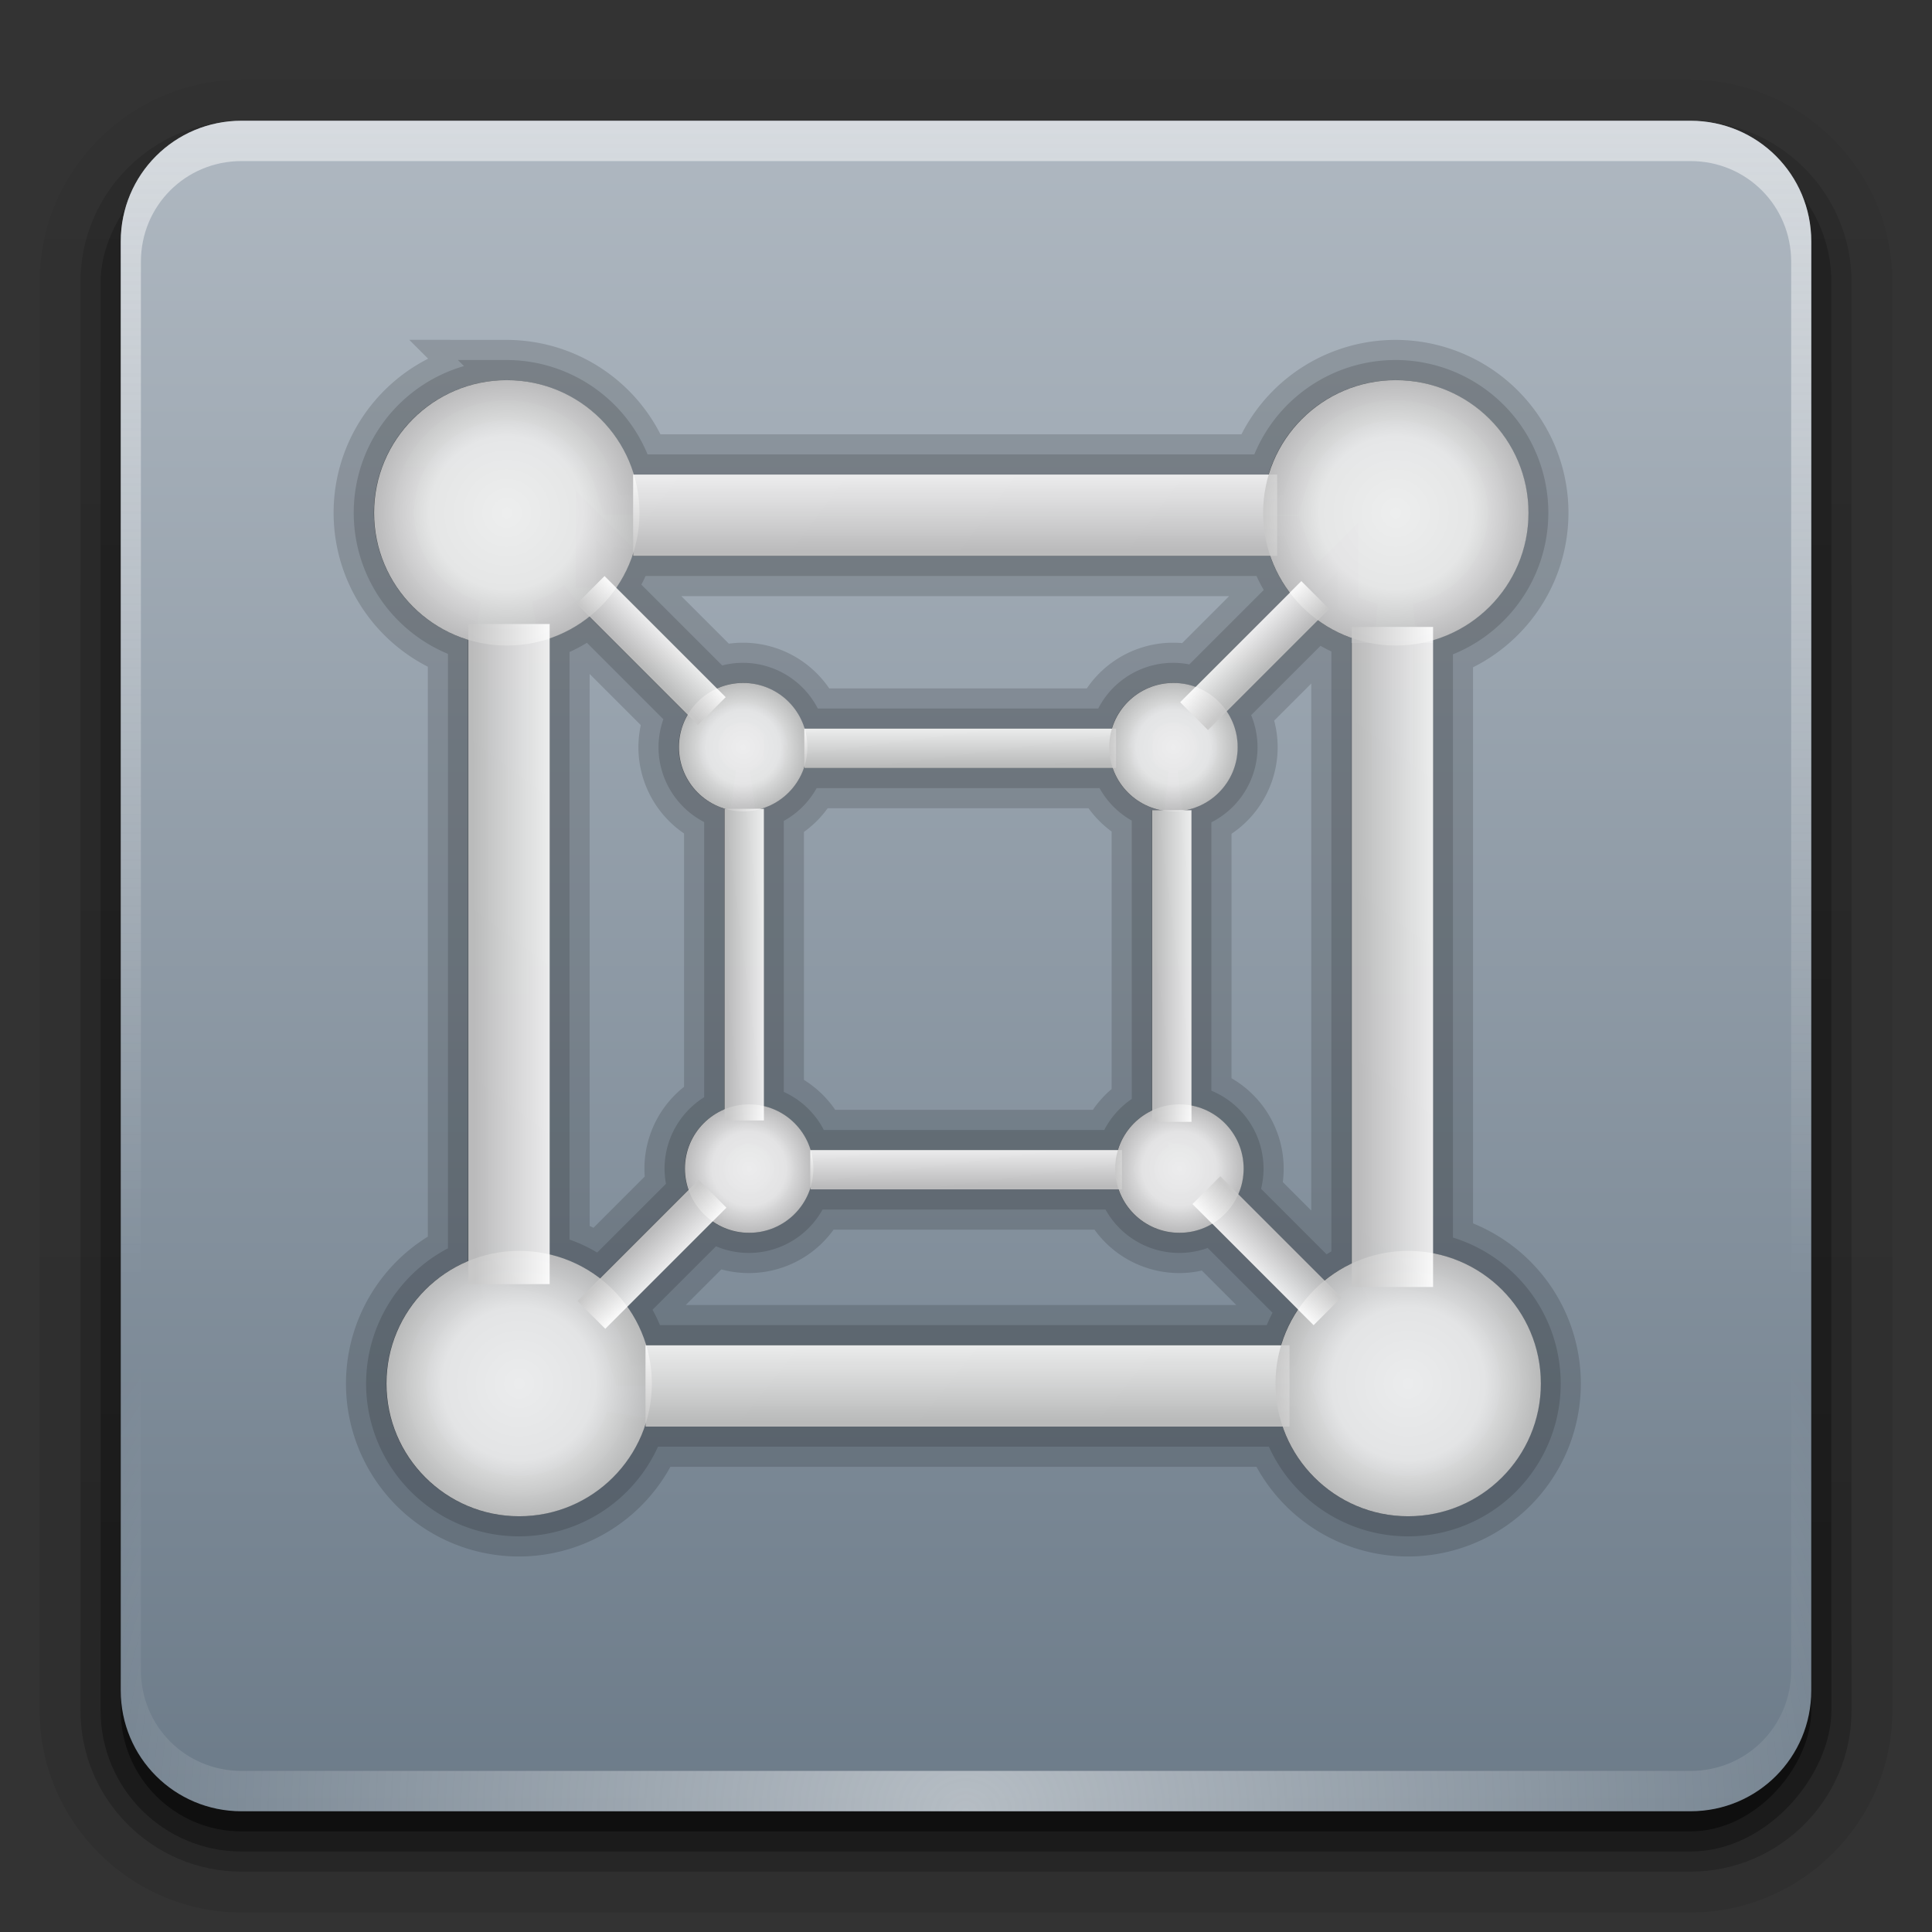 <svg height="96" width="96" xmlns="http://www.w3.org/2000/svg" xmlns:xlink="http://www.w3.org/1999/xlink"><rect width="100%" height="100%" fill="#333333" stroke="none"/><linearGradient id="a"><stop offset="0" stop-color="#fefefe"/><stop offset="1" stop-color="#c8c8c8"/></linearGradient><linearGradient id="b"><stop offset="0" stop-color="#fefefe"/><stop offset=".576" stop-color="#f5f5f5"/><stop offset="1" stop-color="#c8c8c8"/></linearGradient><linearGradient id="c"><stop offset="0" stop-color="#fefefe"/><stop offset="1" stop-color="#fefefe" stop-opacity="0"/></linearGradient><linearGradient id="d" gradientUnits="userSpaceOnUse" x1="48" x2="48" y1="90" y2="5.988"><stop offset="0" stop-color="#6c7b89"/><stop offset="1" stop-color="#afb8c1"/></linearGradient><linearGradient id="e" gradientUnits="userSpaceOnUse" x1="36.357" x2="36.357" xlink:href="#c" y1="6" y2="63.893"/><radialGradient id="f" cx="48" cy="90.172" gradientTransform="matrix(1.157 0 0 .996 -7.551 .197)" gradientUnits="userSpaceOnUse" r="42" xlink:href="#c"/><linearGradient id="g" gradientTransform="matrix(1.006 0 0 .994 100 0)" gradientUnits="userSpaceOnUse" x1="45.448" x2="45.448" y1="92.54" y2="7.017"><stop offset="0"/><stop offset="1" stop-opacity=".588"/></linearGradient><linearGradient id="h" gradientTransform="matrix(1.024 0 0 -1.012 -1.143 98.071)" gradientUnits="userSpaceOnUse" x1="32.251" x2="32.251" xlink:href="#g" y1="6.132" y2="90.239"/><linearGradient id="i" gradientTransform="matrix(1.024 0 0 1.012 -1.143 -98.071)" gradientUnits="userSpaceOnUse" x1="32.251" x2="32.251" xlink:href="#g" y1="6.132" y2="90.239"/><linearGradient id="j" gradientTransform="translate(0 -97)" gradientUnits="userSpaceOnUse" x1="32.251" x2="32.251" xlink:href="#g" y1="6.132" y2="90.239"/><radialGradient id="k" cx="25.182" cy="25.483" gradientUnits="userSpaceOnUse" r="6.593" xlink:href="#b"/><linearGradient id="l" gradientUnits="userSpaceOnUse" x1="50.07" x2="50.087" xlink:href="#a" y1="23.668" y2="27.38"/><radialGradient id="m" cx="69.356" cy="25.483" gradientUnits="userSpaceOnUse" r="6.593" xlink:href="#b"/><radialGradient id="n" cx="69.971" cy="68.749" gradientUnits="userSpaceOnUse" r="6.593" xlink:href="#b"/><linearGradient id="o" gradientUnits="userSpaceOnUse" x1="50.686" x2="50.702" xlink:href="#a" y1="66.934" y2="70.646"/><radialGradient id="p" cx="25.797" cy="68.749" gradientUnits="userSpaceOnUse" r="6.593" xlink:href="#b"/><linearGradient id="q" gradientTransform="matrix(0 1 -1 0 50.893 .346)" gradientUnits="userSpaceOnUse" x1="50.07" x2="50.087" xlink:href="#a" y1="23.668" y2="27.38"/><linearGradient id="r" gradientTransform="matrix(0 1 -1 0 94.789 .491)" gradientUnits="userSpaceOnUse" x1="50.07" x2="50.087" xlink:href="#a" y1="23.668" y2="27.38"/><radialGradient id="s" cx="7.504" cy="12.333" gradientUnits="userSpaceOnUse" r="6.593" xlink:href="#b"/><radialGradient id="t" cx="51.678" cy="12.333" gradientUnits="userSpaceOnUse" r="6.593" xlink:href="#b"/><linearGradient id="u" gradientTransform="matrix(0 1 -1 0 77.111 -12.659)" gradientUnits="userSpaceOnUse" x1="50.07" x2="50.087" xlink:href="#a" y1="23.668" y2="27.38"/><linearGradient id="v" gradientTransform="matrix(0 1 -1 0 33.215 -12.803)" gradientUnits="userSpaceOnUse" x1="50.07" x2="50.087" xlink:href="#a" y1="23.668" y2="27.38"/><radialGradient id="w" cx="52.293" cy="55.599" gradientUnits="userSpaceOnUse" r="6.593" xlink:href="#b"/><linearGradient id="x" gradientUnits="userSpaceOnUse" x1="33.007" x2="33.024" xlink:href="#a" y1="53.784" y2="57.496"/><radialGradient id="y" cx="8.119" cy="55.599" gradientUnits="userSpaceOnUse" r="6.593" xlink:href="#b"/><linearGradient id="z" gradientUnits="userSpaceOnUse" x1="32.392" x2="32.409" xlink:href="#a" y1="10.518" y2="14.23"/><linearGradient id="A" gradientTransform="matrix(.389 .389 -.707 .707 -2.279 -34.137)" gradientUnits="userSpaceOnUse" x1="50.07" x2="50.087" xlink:href="#a" y1="23.668" y2="27.38"/><linearGradient id="B" gradientTransform="matrix(-.389 .389 .707 .707 60.362 -33.617)" gradientUnits="userSpaceOnUse" x1="50.07" x2="50.087" xlink:href="#a" y1="23.668" y2="27.38"/><linearGradient id="C" gradientTransform="matrix(-.389 -.389 .707 -.707 61.625 100.577)" gradientUnits="userSpaceOnUse" x1="50.07" x2="50.087" xlink:href="#a" y1="23.668" y2="27.38"/><linearGradient id="D" gradientTransform="matrix(.389 -.389 -.707 -.707 -2.204 100.948)" gradientUnits="userSpaceOnUse" x1="50.07" x2="50.087" xlink:href="#a" y1="23.668" y2="27.38"/><g><g fill="url(#h)"><path d="m12 95.031c-5.511 0-10.031-4.52-10.031-10.031v-71c0-5.511 4.52-10.031 10.031-10.031h72c5.511 0 10.031 4.52 10.031 10.031v71c0 5.511-4.52 10.031-10.031 10.031z" opacity=".08"/><path d="m12 94.031c-4.972 0-9.031-4.06-9.031-9.031v-71c0-4.972 4.06-9.031 9.031-9.031h72c4.972 0 9.031 4.06 9.031 9.031v71c0 4.972-4.06 9.031-9.031 9.031z" opacity=".1"/><path d="m12 93c-4.409 0-8-3.591-8-8v-71c0-4.409 3.591-8 8-8h72c4.409 0 8 3.591 8 8v71c0 4.409-3.591 8-8 8z" opacity=".2"/></g><rect fill="url(#i)" height="85" opacity=".3" rx="7" transform="scale(1 -1)" width="86" x="5" y="-92"/><rect fill="url(#j)" height="84" opacity=".45" rx="6" transform="scale(1 -1)" width="84" x="6" y="-91"/></g><g><path d="m12 6c-3.324 0-6 2.676-6 6v72c0 3.324 2.676 6 6 6h72c3.324 0 6-2.676 6-6v-72c0-3.324-2.676-6-6-6z" fill="url(#d)"/><path d="m12 6c-3.324 0-6 2.676-6 6v2 68 2c0 .335.041.651.094.969.049.296.097.597.188.875.01.03.021.064.031.094.099.288.235.547.375.812.145.274.316.536.5.781s.374.473.594.688c.44.428.943.815 1.5 1.094.279.14.573.247.875.344-.256-.1-.487-.236-.719-.375-.007-.004-.024.004-.031 0-.032-.019-.062-.043-.094-.062-.12-.077-.231-.164-.344-.25-.106-.081-.213-.161-.312-.25-.178-.161-.347-.345-.5-.531-.108-.13-.218-.265-.312-.406-.025-.038-.038-.086-.062-.125-.065-.103-.13-.205-.188-.312-.101-.195-.206-.416-.281-.625-.008-.022-.024-.041-.031-.062-.032-.092-.036-.187-.062-.281-.03-.107-.07-.203-.094-.312-.073-.342-.125-.698-.125-1.062v-2-68-2c0-2.782 2.218-5 5-5h2 68 2c2.782 0 5 2.218 5 5v2 68 2c0 .364-.052.721-.125 1.062-.044.207-.088.398-.156.594-.008.022-.023.041-.031.062-.063.174-.138.367-.219.531-.042.083-.079.17-.125.25-.055.097-.127.188-.188.281-.094.141-.205.276-.312.406-.143.174-.303.347-.469.5-.011.01-.02.021-.031.031-.138.126-.285.234-.438.344-.103.073-.204.153-.312.219-.007.004-.024-.004-.031 0-.232.139-.463.275-.719.375.302-.097.596-.204.875-.344.557-.279 1.06-.666 1.5-1.094.22-.214.409-.442.594-.688s.355-.508.5-.781c.14-.265.276-.525.375-.812.01-.031.021-.063.031-.094.09-.278.139-.579.188-.875.052-.318.094-.634.094-.969v-2-68-2c0-3.324-2.676-6-6-6z" fill="url(#e)" opacity=".5"/><path d="m12 90c-3.324 0-6-2.676-6-6v-2-68-2c0-.335.041-.651.094-.969.049-.296.097-.597.188-.875.01-.03.021-.064.031-.094.099-.288.235-.547.375-.812.145-.274.316-.536.5-.781s.374-.473.594-.688c.44-.428.943-.815 1.5-1.094.279-.14.573-.247.875-.344-.256.1-.487.236-.719.375-.007.004-.024-.004-.031 0-.032.019-.062.043-.094.062-.12.077-.231.164-.344.25-.106.081-.213.161-.312.25-.178.161-.347.345-.5.531-.108.13-.218.265-.312.406-.025.038-.038.086-.062.125-.065.103-.13.205-.188.312-.101.195-.206.416-.281.625-.008.022-.024.041-.031.062-.032.092-.036.187-.062.281-.03.107-.07.203-.094.312-.073.342-.125.698-.125 1.062v2 68 2c0 2.782 2.218 5 5 5h2 68 2c2.782 0 5-2.218 5-5v-2-68-2c0-.364-.052-.721-.125-1.062-.044-.207-.088-.398-.156-.594-.008-.022-.023-.041-.031-.062-.063-.174-.138-.367-.219-.531-.042-.083-.079-.17-.125-.25-.055-.097-.127-.188-.188-.281-.094-.141-.205-.276-.312-.406-.143-.174-.303-.347-.469-.5-.011-.01-.02-.021-.031-.031-.138-.126-.285-.234-.438-.344-.103-.073-.204-.153-.312-.219-.007-.004-.024.004-.031 0-.232-.139-.463-.275-.719-.375.302.097.596.204.875.344.557.279 1.06.666 1.5 1.094.22.214.409.442.594.688s.355.508.5.781c.14.265.276.525.375.812.01.031.021.063.031.094.09.278.139.579.188.875.052.318.094.634.094.969v2 68 2c0 3.324-2.676 6-6 6z" fill="url(#f)" opacity=".5"/><path d="m-32.815 14.243a6.593 6.593 0 0 0 -6.592 6.592 6.593 6.593 0 0 0 4.744 6.324h-.061v30.857a6.593 6.593 0 0 0 -4.068 6.086 6.593 6.593 0 0 0 6.592 6.592 6.593 6.593 0 0 0 6.279-4.59v.135h31.666a6.593 6.593 0 0 0 6.229 4.455 6.593 6.593 0 0 0 6.594-6.592 6.593 6.593 0 0 0 -5.355-6.475v-30.324h-.602a6.593 6.593 0 0 0 5.342-6.469 6.593 6.593 0 0 0 -6.594-6.592 6.593 6.593 0 0 0 -6.311 4.689h-31.557a6.593 6.593 0 0 0 -6.307-4.689zm6.279 8.596v.135h31.666a6.593 6.593 0 0 0 .967 1.824l-4.689 4.689a3.191 3.191 0 0 0 -1.096-.199 3.191 3.191 0 0 0 -3.055 2.271h-15.273a3.191 3.191 0 0 0 -3.053-2.271 3.191 3.191 0 0 0 -1.295.279l-5.01-5.008a6.593 6.593 0 0 1 0-.002 6.593 6.593 0 0 0 .838-1.719zm-2.17 3.152 4.883 4.883a3.191 3.191 0 0 0 -.438 1.605 3.191 3.191 0 0 0 2.293 3.061h-.025v14.938a3.191 3.191 0 0 0 -1.969 2.943 3.191 3.191 0 0 0 .184 1.055l-4.408 4.406a6.593 6.593 0 0 0 -2.498-1.189v-30.533h-.279a6.593 6.593 0 0 0 2.258-1.168zm36.199.176a6.593 6.593 0 0 0 2.596 1.137h-.916v30.838a6.593 6.593 0 0 0 -1.35.84l-4.287-4.287a3.191 3.191 0 0 0 .266-1.273 3.191 3.191 0 0 0 -2.592-3.133v-14.678h-.293a3.191 3.191 0 0 0 2.586-3.131 3.191 3.191 0 0 0 -.545-1.777zm-25.523 7.283v.064h15.328a3.191 3.191 0 0 0 2.395 2.096h-.439v14.926a3.191 3.191 0 0 0 -1.697 1.965h-15.273a3.191 3.191 0 0 0 -2.32-2.182v-14.779h-.131a3.191 3.191 0 0 0 2.139-2.09zm.297 20.941v.064h15.328a3.191 3.191 0 0 0 3.016 2.156 3.191 3.191 0 0 0 1.629-.449l4.264 4.264a6.593 6.593 0 0 0 -.84 1.771h-31.557a6.593 6.593 0 0 0 -.936-1.906l4.244-4.244a3.191 3.191 0 0 0 1.812.564 3.191 3.191 0 0 0 3.039-2.221z" style="opacity:.898;fill:#030000;fill-opacity:.275;stroke:#000;stroke-width:4;stroke-opacity:.162" transform="translate(57.983 4.647)"/><path d="m-32.815 14.243a6.593 6.593 0 0 0 -6.592 6.592 6.593 6.593 0 0 0 4.744 6.324h-.061v30.857a6.593 6.593 0 0 0 -4.068 6.086 6.593 6.593 0 0 0 6.592 6.592 6.593 6.593 0 0 0 6.279-4.59v.135h31.666a6.593 6.593 0 0 0 6.229 4.455 6.593 6.593 0 0 0 6.594-6.592 6.593 6.593 0 0 0 -5.355-6.475v-30.324h-.602a6.593 6.593 0 0 0 5.342-6.469 6.593 6.593 0 0 0 -6.594-6.592 6.593 6.593 0 0 0 -6.311 4.689h-31.557a6.593 6.593 0 0 0 -6.307-4.689zm6.279 8.596v.135h31.666a6.593 6.593 0 0 0 .967 1.824l-4.689 4.689a3.191 3.191 0 0 0 -1.096-.199 3.191 3.191 0 0 0 -3.055 2.271h-15.273a3.191 3.191 0 0 0 -3.053-2.271 3.191 3.191 0 0 0 -1.295.279l-5.01-5.008a6.593 6.593 0 0 1 0-.002 6.593 6.593 0 0 0 .838-1.719zm-2.17 3.152 4.883 4.883a3.191 3.191 0 0 0 -.438 1.605 3.191 3.191 0 0 0 2.293 3.061h-.025v14.938a3.191 3.191 0 0 0 -1.969 2.943 3.191 3.191 0 0 0 .184 1.055l-4.408 4.406a6.593 6.593 0 0 0 -2.498-1.189v-30.533h-.279a6.593 6.593 0 0 0 2.258-1.168zm36.199.176a6.593 6.593 0 0 0 2.596 1.137h-.916v30.838a6.593 6.593 0 0 0 -1.35.84l-4.287-4.287a3.191 3.191 0 0 0 .266-1.273 3.191 3.191 0 0 0 -2.592-3.133v-14.678h-.293a3.191 3.191 0 0 0 2.586-3.131 3.191 3.191 0 0 0 -.545-1.777zm-25.523 7.283v.064h15.328a3.191 3.191 0 0 0 2.395 2.096h-.439v14.926a3.191 3.191 0 0 0 -1.697 1.965h-15.273a3.191 3.191 0 0 0 -2.32-2.182v-14.779h-.131a3.191 3.191 0 0 0 2.139-2.09zm.297 20.941v.064h15.328a3.191 3.191 0 0 0 3.016 2.156 3.191 3.191 0 0 0 1.629-.449l4.264 4.264a6.593 6.593 0 0 0 -.84 1.771h-31.557a6.593 6.593 0 0 0 -.936-1.906l4.244-4.244a3.191 3.191 0 0 0 1.812.564 3.191 3.191 0 0 0 3.039-2.221z" style="opacity:.898;fill:#030000;fill-opacity:.275;stroke:#000;stroke-width:2;stroke-opacity:.162" transform="translate(57.983 4.647)"/><circle cx="25.182" cy="25.483" fill="url(#k)" opacity=".898" r="6.593"/><path d="m31.46 23.58h32v4.04h-32z" fill="url(#l)" opacity=".898"/><circle cx="69.356" cy="25.483" fill="url(#m)" opacity=".898" r="6.593"/><circle cx="25.797" cy="68.749" fill="url(#p)" opacity=".898" r="6.593"/><path d="m32.075 66.846h32v4.04h-32z" fill="url(#o)" opacity=".898"/><circle cx="69.971" cy="68.749" fill="url(#n)" opacity=".898" r="6.593"/><path d="m27.313 31.007v32.8h-4.04v-32.8z" fill="url(#q)" opacity=".898"/><path d="m71.209 31.151v32.8h-4.04v-32.8z" fill="url(#r)" opacity=".898"/><g transform="matrix(.484 0 0 .484 33.295 31.157)"><circle cx="7.504" cy="12.333" fill="url(#s)" opacity=".898" r="6.593"/><path d="m13.782 10.43h32v4.04h-32z" fill="url(#z)" opacity=".898"/><circle cx="51.678" cy="12.333" fill="url(#t)" opacity=".898" r="6.593"/><circle cx="8.119" cy="55.599" fill="url(#y)" opacity=".898" r="6.593"/><path d="m14.397 53.696h32v4.04h-32z" fill="url(#x)" opacity=".898"/><circle cx="52.293" cy="55.599" fill="url(#w)" opacity=".898" r="6.593"/><path d="m9.635 18.657v32h-4.04v-32z" fill="url(#v)" opacity=".898"/><path d="m53.531 18.801v32h-4.04v-32z" fill="url(#u)" opacity=".898"/><path d="m-6.725-5.236 12.437 12.437-2.857 2.857-12.437-12.437z" fill="url(#A)" opacity=".898"/><path d="m64.808-4.716-12.437 12.437 2.857 2.857 12.437-12.437z" fill="url(#B)" opacity=".898"/><path d="m66.07 71.676-12.437-12.437 2.857-2.857 12.437 12.437z" fill="url(#C)" opacity=".898"/><path d="m-6.65 72.047 12.437-12.437-2.857-2.857-12.437 12.437z" fill="url(#D)" opacity=".898"/></g></g></svg>
